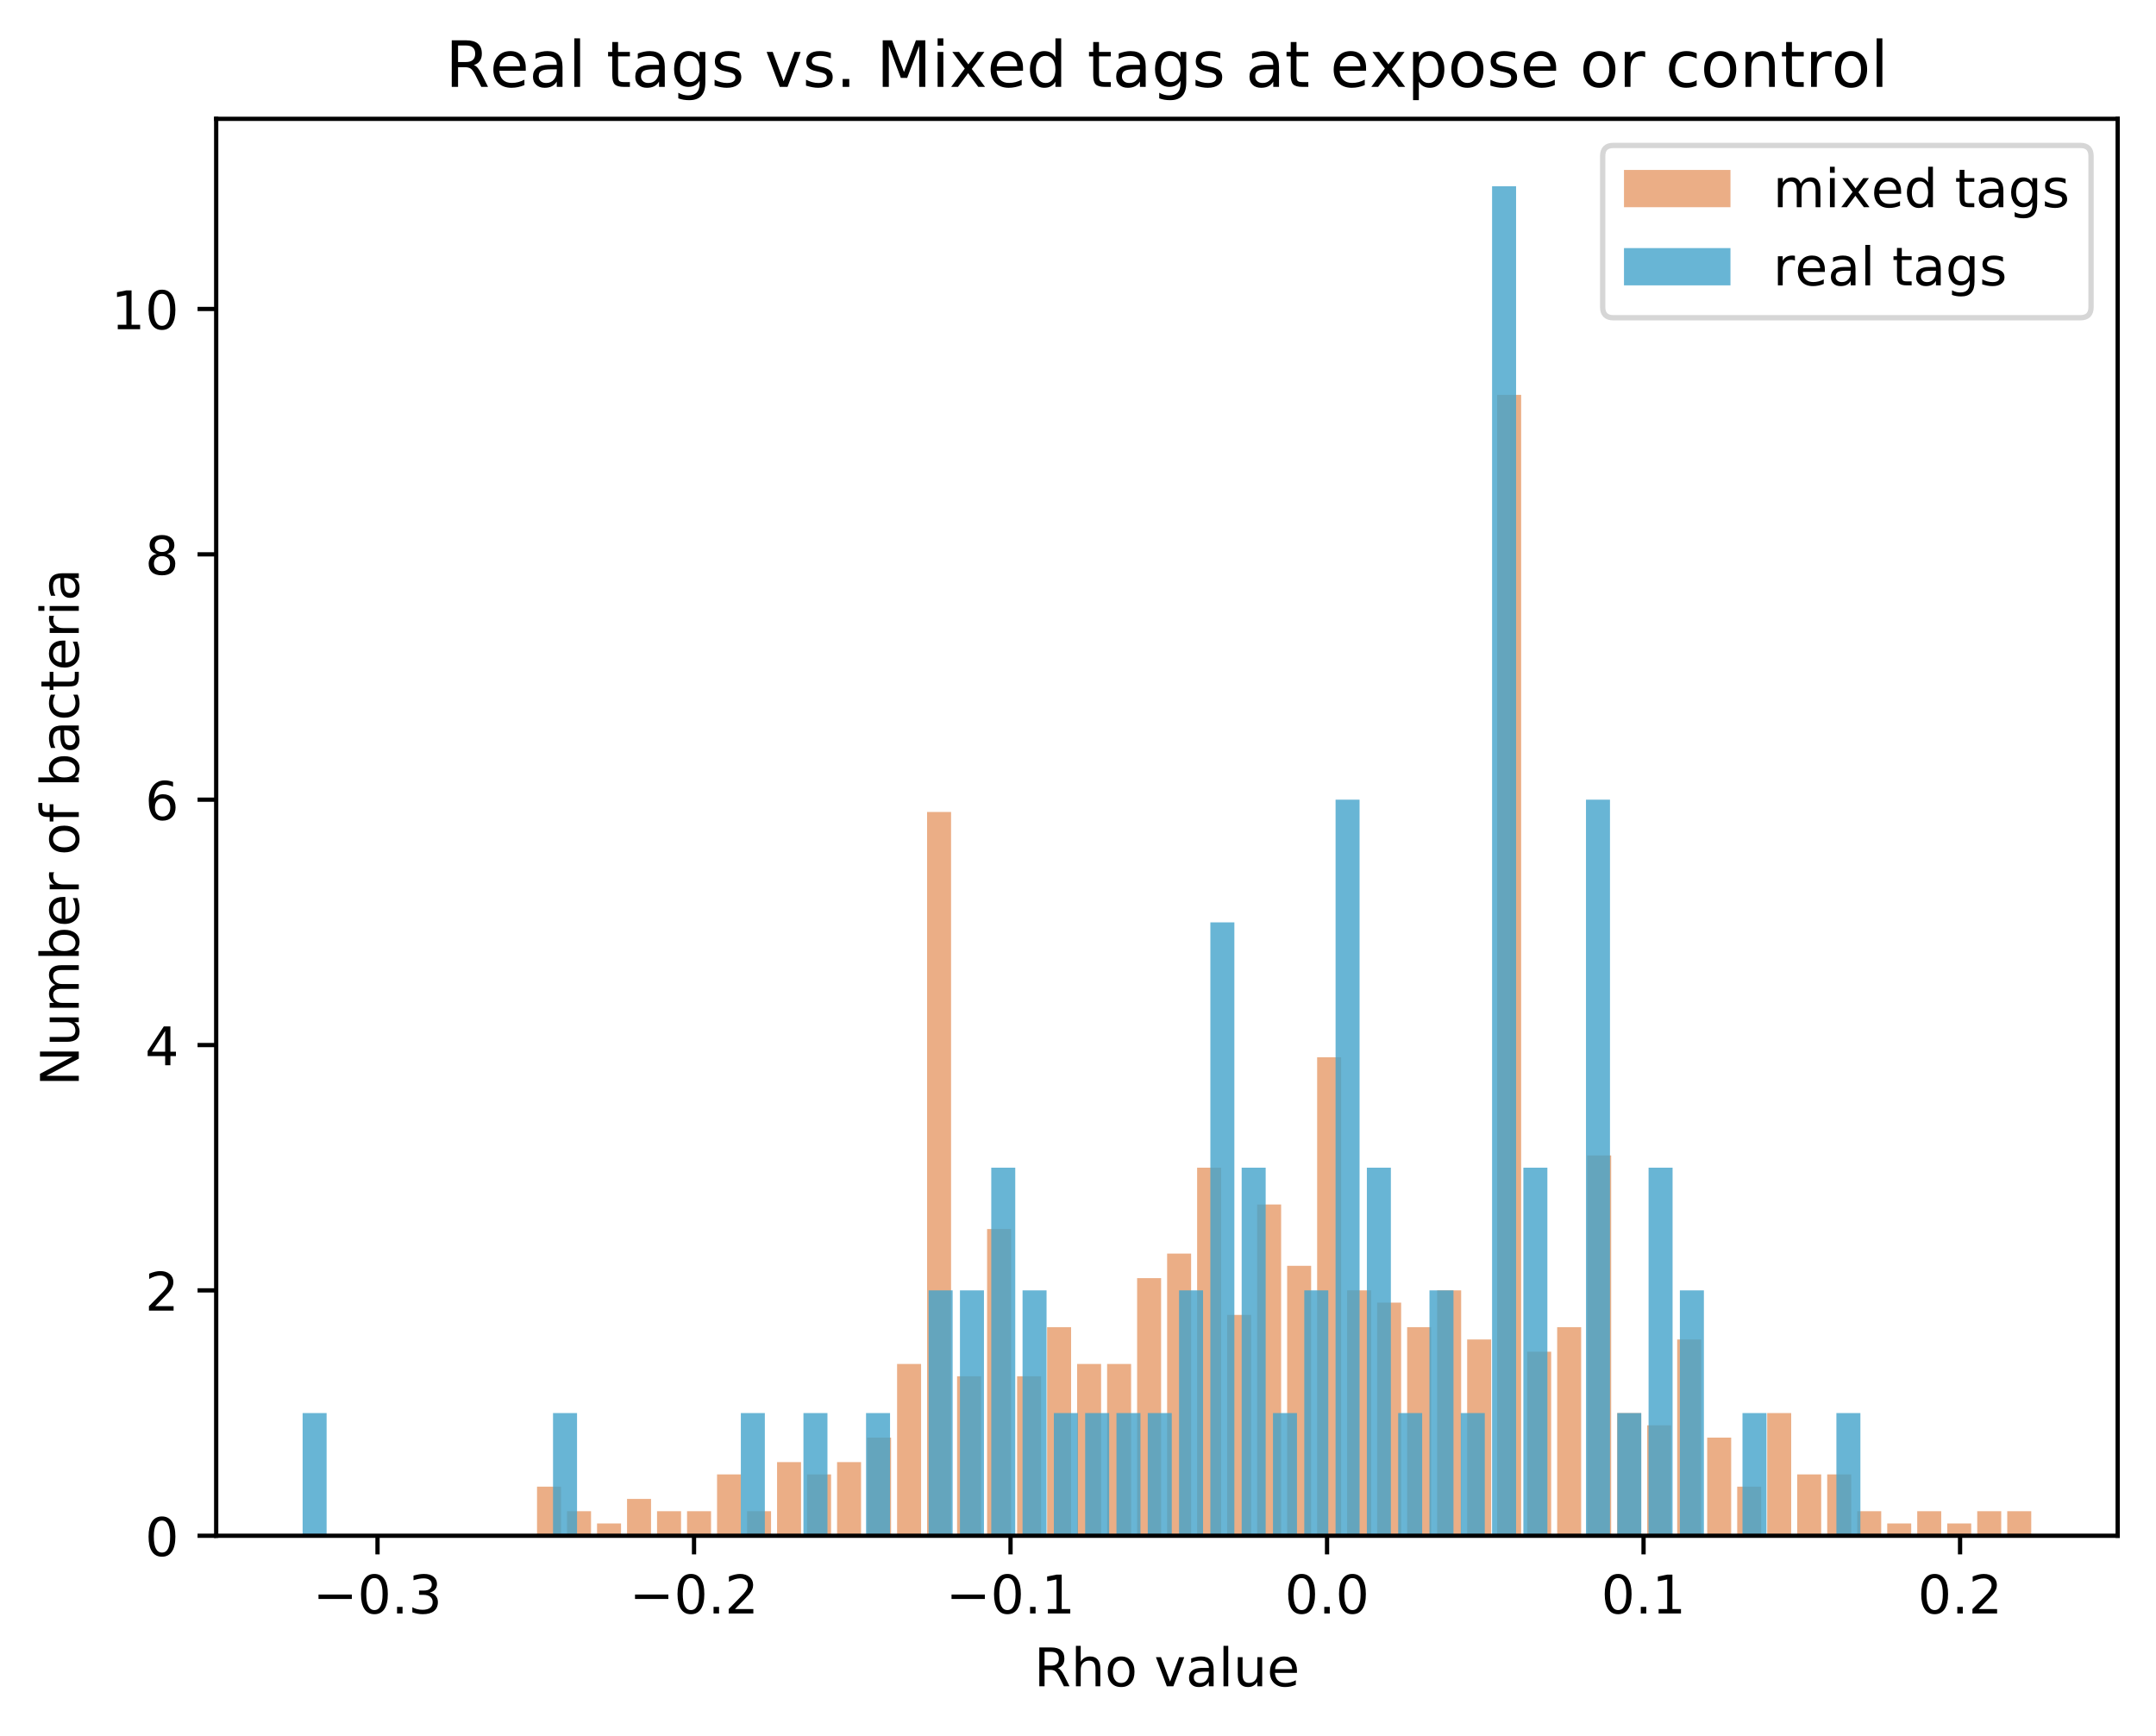 <?xml version="1.0" encoding="utf-8" standalone="no"?>
<!DOCTYPE svg PUBLIC "-//W3C//DTD SVG 1.1//EN"
  "http://www.w3.org/Graphics/SVG/1.1/DTD/svg11.dtd">
<!-- Created with matplotlib (https://matplotlib.org/) -->
<svg height="325.986pt" version="1.1" viewBox="0 0 404.923 325.986" width="404.923pt" xmlns="http://www.w3.org/2000/svg" xmlns:xlink="http://www.w3.org/1999/xlink">
 <defs>
  <style type="text/css">
*{stroke-linecap:butt;stroke-linejoin:round;}
  </style>
 </defs>
 <g id="figure_1">
  <g id="patch_1">
   <path d="M 0 325.986 
L 404.923 325.986 
L 404.923 0 
L 0 0 
z
" style="fill:#ffffff;"/>
  </g>
  <g id="axes_1">
   <g id="patch_2">
    <path d="M 40.603 288.43 
L 397.723 288.43 
L 397.723 22.318 
L 40.603 22.318 
z
" style="fill:#ffffff;"/>
   </g>
   <g id="patch_3">
    <path clip-path="url(#p495bb4331a)" d="M 100.86 288.43 
L 105.368 288.43 
L 105.368 279.214 
L 100.86 279.214 
z
" style="fill:#d95f0e;opacity:0.5;"/>
   </g>
   <g id="patch_4">
    <path clip-path="url(#p495bb4331a)" d="M 106.495 288.43 
L 111.003 288.43 
L 111.003 283.822 
L 106.495 283.822 
z
" style="fill:#d95f0e;opacity:0.5;"/>
   </g>
   <g id="patch_5">
    <path clip-path="url(#p495bb4331a)" d="M 112.13 288.43 
L 116.639 288.43 
L 116.639 286.126 
L 112.13 286.126 
z
" style="fill:#d95f0e;opacity:0.5;"/>
   </g>
   <g id="patch_6">
    <path clip-path="url(#p495bb4331a)" d="M 117.766 288.43 
L 122.274 288.43 
L 122.274 281.518 
L 117.766 281.518 
z
" style="fill:#d95f0e;opacity:0.5;"/>
   </g>
   <g id="patch_7">
    <path clip-path="url(#p495bb4331a)" d="M 123.401 288.43 
L 127.909 288.43 
L 127.909 283.822 
L 123.401 283.822 
z
" style="fill:#d95f0e;opacity:0.5;"/>
   </g>
   <g id="patch_8">
    <path clip-path="url(#p495bb4331a)" d="M 129.036 288.43 
L 133.544 288.43 
L 133.544 283.822 
L 129.036 283.822 
z
" style="fill:#d95f0e;opacity:0.5;"/>
   </g>
   <g id="patch_9">
    <path clip-path="url(#p495bb4331a)" d="M 134.671 288.43 
L 139.179 288.43 
L 139.179 276.91 
L 134.671 276.91 
z
" style="fill:#d95f0e;opacity:0.5;"/>
   </g>
   <g id="patch_10">
    <path clip-path="url(#p495bb4331a)" d="M 140.306 288.43 
L 144.814 288.43 
L 144.814 283.822 
L 140.306 283.822 
z
" style="fill:#d95f0e;opacity:0.5;"/>
   </g>
   <g id="patch_11">
    <path clip-path="url(#p495bb4331a)" d="M 145.941 288.43 
L 150.449 288.43 
L 150.449 274.606 
L 145.941 274.606 
z
" style="fill:#d95f0e;opacity:0.5;"/>
   </g>
   <g id="patch_12">
    <path clip-path="url(#p495bb4331a)" d="M 151.576 288.43 
L 156.085 288.43 
L 156.085 276.91 
L 151.576 276.91 
z
" style="fill:#d95f0e;opacity:0.5;"/>
   </g>
   <g id="patch_13">
    <path clip-path="url(#p495bb4331a)" d="M 157.212 288.43 
L 161.72 288.43 
L 161.72 274.606 
L 157.212 274.606 
z
" style="fill:#d95f0e;opacity:0.5;"/>
   </g>
   <g id="patch_14">
    <path clip-path="url(#p495bb4331a)" d="M 162.847 288.43 
L 167.355 288.43 
L 167.355 269.998 
L 162.847 269.998 
z
" style="fill:#d95f0e;opacity:0.5;"/>
   </g>
   <g id="patch_15">
    <path clip-path="url(#p495bb4331a)" d="M 168.482 288.43 
L 172.99 288.43 
L 172.99 256.174 
L 168.482 256.174 
z
" style="fill:#d95f0e;opacity:0.5;"/>
   </g>
   <g id="patch_16">
    <path clip-path="url(#p495bb4331a)" d="M 174.117 288.43 
L 178.625 288.43 
L 178.625 152.494 
L 174.117 152.494 
z
" style="fill:#d95f0e;opacity:0.5;"/>
   </g>
   <g id="patch_17">
    <path clip-path="url(#p495bb4331a)" d="M 179.752 288.43 
L 184.26 288.43 
L 184.26 258.478 
L 179.752 258.478 
z
" style="fill:#d95f0e;opacity:0.5;"/>
   </g>
   <g id="patch_18">
    <path clip-path="url(#p495bb4331a)" d="M 185.387 288.43 
L 189.895 288.43 
L 189.895 230.83 
L 185.387 230.83 
z
" style="fill:#d95f0e;opacity:0.5;"/>
   </g>
   <g id="patch_19">
    <path clip-path="url(#p495bb4331a)" d="M 191.022 288.43 
L 195.531 288.43 
L 195.531 258.478 
L 191.022 258.478 
z
" style="fill:#d95f0e;opacity:0.5;"/>
   </g>
   <g id="patch_20">
    <path clip-path="url(#p495bb4331a)" d="M 196.658 288.43 
L 201.166 288.43 
L 201.166 249.262 
L 196.658 249.262 
z
" style="fill:#d95f0e;opacity:0.5;"/>
   </g>
   <g id="patch_21">
    <path clip-path="url(#p495bb4331a)" d="M 202.293 288.43 
L 206.801 288.43 
L 206.801 256.174 
L 202.293 256.174 
z
" style="fill:#d95f0e;opacity:0.5;"/>
   </g>
   <g id="patch_22">
    <path clip-path="url(#p495bb4331a)" d="M 207.928 288.43 
L 212.436 288.43 
L 212.436 256.174 
L 207.928 256.174 
z
" style="fill:#d95f0e;opacity:0.5;"/>
   </g>
   <g id="patch_23">
    <path clip-path="url(#p495bb4331a)" d="M 213.563 288.43 
L 218.071 288.43 
L 218.071 240.046 
L 213.563 240.046 
z
" style="fill:#d95f0e;opacity:0.5;"/>
   </g>
   <g id="patch_24">
    <path clip-path="url(#p495bb4331a)" d="M 219.198 288.43 
L 223.706 288.43 
L 223.706 235.438 
L 219.198 235.438 
z
" style="fill:#d95f0e;opacity:0.5;"/>
   </g>
   <g id="patch_25">
    <path clip-path="url(#p495bb4331a)" d="M 224.833 288.43 
L 229.341 288.43 
L 229.341 219.31 
L 224.833 219.31 
z
" style="fill:#d95f0e;opacity:0.5;"/>
   </g>
   <g id="patch_26">
    <path clip-path="url(#p495bb4331a)" d="M 230.469 288.43 
L 234.977 288.43 
L 234.977 246.958 
L 230.469 246.958 
z
" style="fill:#d95f0e;opacity:0.5;"/>
   </g>
   <g id="patch_27">
    <path clip-path="url(#p495bb4331a)" d="M 236.104 288.43 
L 240.612 288.43 
L 240.612 226.222 
L 236.104 226.222 
z
" style="fill:#d95f0e;opacity:0.5;"/>
   </g>
   <g id="patch_28">
    <path clip-path="url(#p495bb4331a)" d="M 241.739 288.43 
L 246.247 288.43 
L 246.247 237.742 
L 241.739 237.742 
z
" style="fill:#d95f0e;opacity:0.5;"/>
   </g>
   <g id="patch_29">
    <path clip-path="url(#p495bb4331a)" d="M 247.374 288.43 
L 251.882 288.43 
L 251.882 198.574 
L 247.374 198.574 
z
" style="fill:#d95f0e;opacity:0.5;"/>
   </g>
   <g id="patch_30">
    <path clip-path="url(#p495bb4331a)" d="M 253.009 288.43 
L 257.517 288.43 
L 257.517 242.35 
L 253.009 242.35 
z
" style="fill:#d95f0e;opacity:0.5;"/>
   </g>
   <g id="patch_31">
    <path clip-path="url(#p495bb4331a)" d="M 258.644 288.43 
L 263.152 288.43 
L 263.152 244.654 
L 258.644 244.654 
z
" style="fill:#d95f0e;opacity:0.5;"/>
   </g>
   <g id="patch_32">
    <path clip-path="url(#p495bb4331a)" d="M 264.279 288.43 
L 268.787 288.43 
L 268.787 249.262 
L 264.279 249.262 
z
" style="fill:#d95f0e;opacity:0.5;"/>
   </g>
   <g id="patch_33">
    <path clip-path="url(#p495bb4331a)" d="M 269.915 288.43 
L 274.423 288.43 
L 274.423 242.35 
L 269.915 242.35 
z
" style="fill:#d95f0e;opacity:0.5;"/>
   </g>
   <g id="patch_34">
    <path clip-path="url(#p495bb4331a)" d="M 275.55 288.43 
L 280.058 288.43 
L 280.058 251.566 
L 275.55 251.566 
z
" style="fill:#d95f0e;opacity:0.5;"/>
   </g>
   <g id="patch_35">
    <path clip-path="url(#p495bb4331a)" d="M 281.185 288.43 
L 285.693 288.43 
L 285.693 74.158 
L 281.185 74.158 
z
" style="fill:#d95f0e;opacity:0.5;"/>
   </g>
   <g id="patch_36">
    <path clip-path="url(#p495bb4331a)" d="M 286.82 288.43 
L 291.328 288.43 
L 291.328 253.87 
L 286.82 253.87 
z
" style="fill:#d95f0e;opacity:0.5;"/>
   </g>
   <g id="patch_37">
    <path clip-path="url(#p495bb4331a)" d="M 292.455 288.43 
L 296.963 288.43 
L 296.963 249.262 
L 292.455 249.262 
z
" style="fill:#d95f0e;opacity:0.5;"/>
   </g>
   <g id="patch_38">
    <path clip-path="url(#p495bb4331a)" d="M 298.09 288.43 
L 302.598 288.43 
L 302.598 217.006 
L 298.09 217.006 
z
" style="fill:#d95f0e;opacity:0.5;"/>
   </g>
   <g id="patch_39">
    <path clip-path="url(#p495bb4331a)" d="M 303.725 288.43 
L 308.234 288.43 
L 308.234 265.39 
L 303.725 265.39 
z
" style="fill:#d95f0e;opacity:0.5;"/>
   </g>
   <g id="patch_40">
    <path clip-path="url(#p495bb4331a)" d="M 309.361 288.43 
L 313.869 288.43 
L 313.869 267.694 
L 309.361 267.694 
z
" style="fill:#d95f0e;opacity:0.5;"/>
   </g>
   <g id="patch_41">
    <path clip-path="url(#p495bb4331a)" d="M 314.996 288.43 
L 319.504 288.43 
L 319.504 251.566 
L 314.996 251.566 
z
" style="fill:#d95f0e;opacity:0.5;"/>
   </g>
   <g id="patch_42">
    <path clip-path="url(#p495bb4331a)" d="M 320.631 288.43 
L 325.139 288.43 
L 325.139 269.998 
L 320.631 269.998 
z
" style="fill:#d95f0e;opacity:0.5;"/>
   </g>
   <g id="patch_43">
    <path clip-path="url(#p495bb4331a)" d="M 326.266 288.43 
L 330.774 288.43 
L 330.774 279.214 
L 326.266 279.214 
z
" style="fill:#d95f0e;opacity:0.5;"/>
   </g>
   <g id="patch_44">
    <path clip-path="url(#p495bb4331a)" d="M 331.901 288.43 
L 336.409 288.43 
L 336.409 265.39 
L 331.901 265.39 
z
" style="fill:#d95f0e;opacity:0.5;"/>
   </g>
   <g id="patch_45">
    <path clip-path="url(#p495bb4331a)" d="M 337.536 288.43 
L 342.044 288.43 
L 342.044 276.91 
L 337.536 276.91 
z
" style="fill:#d95f0e;opacity:0.5;"/>
   </g>
   <g id="patch_46">
    <path clip-path="url(#p495bb4331a)" d="M 343.171 288.43 
L 347.68 288.43 
L 347.68 276.91 
L 343.171 276.91 
z
" style="fill:#d95f0e;opacity:0.5;"/>
   </g>
   <g id="patch_47">
    <path clip-path="url(#p495bb4331a)" d="M 348.807 288.43 
L 353.315 288.43 
L 353.315 283.822 
L 348.807 283.822 
z
" style="fill:#d95f0e;opacity:0.5;"/>
   </g>
   <g id="patch_48">
    <path clip-path="url(#p495bb4331a)" d="M 354.442 288.43 
L 358.95 288.43 
L 358.95 286.126 
L 354.442 286.126 
z
" style="fill:#d95f0e;opacity:0.5;"/>
   </g>
   <g id="patch_49">
    <path clip-path="url(#p495bb4331a)" d="M 360.077 288.43 
L 364.585 288.43 
L 364.585 283.822 
L 360.077 283.822 
z
" style="fill:#d95f0e;opacity:0.5;"/>
   </g>
   <g id="patch_50">
    <path clip-path="url(#p495bb4331a)" d="M 365.712 288.43 
L 370.22 288.43 
L 370.22 286.126 
L 365.712 286.126 
z
" style="fill:#d95f0e;opacity:0.5;"/>
   </g>
   <g id="patch_51">
    <path clip-path="url(#p495bb4331a)" d="M 371.347 288.43 
L 375.855 288.43 
L 375.855 283.822 
L 371.347 283.822 
z
" style="fill:#d95f0e;opacity:0.5;"/>
   </g>
   <g id="patch_52">
    <path clip-path="url(#p495bb4331a)" d="M 376.982 288.43 
L 381.49 288.43 
L 381.49 283.822 
L 376.982 283.822 
z
" style="fill:#d95f0e;opacity:0.5;"/>
   </g>
   <g id="patch_53">
    <path clip-path="url(#p495bb4331a)" d="M 56.836 288.43 
L 61.344 288.43 
L 61.344 265.39 
L 56.836 265.39 
z
" style="fill:#43a2ca;opacity:0.8;"/>
   </g>
   <g id="patch_54">
    <path clip-path="url(#p495bb4331a)" d="M 62.715 288.43 
L 67.223 288.43 
L 67.223 288.43 
L 62.715 288.43 
z
" style="fill:#43a2ca;opacity:0.8;"/>
   </g>
   <g id="patch_55">
    <path clip-path="url(#p495bb4331a)" d="M 68.593 288.43 
L 73.102 288.43 
L 73.102 288.43 
L 68.593 288.43 
z
" style="fill:#43a2ca;opacity:0.8;"/>
   </g>
   <g id="patch_56">
    <path clip-path="url(#p495bb4331a)" d="M 74.472 288.43 
L 78.98 288.43 
L 78.98 288.43 
L 74.472 288.43 
z
" style="fill:#43a2ca;opacity:0.8;"/>
   </g>
   <g id="patch_57">
    <path clip-path="url(#p495bb4331a)" d="M 80.351 288.43 
L 84.859 288.43 
L 84.859 288.43 
L 80.351 288.43 
z
" style="fill:#43a2ca;opacity:0.8;"/>
   </g>
   <g id="patch_58">
    <path clip-path="url(#p495bb4331a)" d="M 86.23 288.43 
L 90.738 288.43 
L 90.738 288.43 
L 86.23 288.43 
z
" style="fill:#43a2ca;opacity:0.8;"/>
   </g>
   <g id="patch_59">
    <path clip-path="url(#p495bb4331a)" d="M 92.109 288.43 
L 96.617 288.43 
L 96.617 288.43 
L 92.109 288.43 
z
" style="fill:#43a2ca;opacity:0.8;"/>
   </g>
   <g id="patch_60">
    <path clip-path="url(#p495bb4331a)" d="M 97.987 288.43 
L 102.496 288.43 
L 102.496 288.43 
L 97.987 288.43 
z
" style="fill:#43a2ca;opacity:0.8;"/>
   </g>
   <g id="patch_61">
    <path clip-path="url(#p495bb4331a)" d="M 103.866 288.43 
L 108.374 288.43 
L 108.374 265.39 
L 103.866 265.39 
z
" style="fill:#43a2ca;opacity:0.8;"/>
   </g>
   <g id="patch_62">
    <path clip-path="url(#p495bb4331a)" d="M 109.745 288.43 
L 114.253 288.43 
L 114.253 288.43 
L 109.745 288.43 
z
" style="fill:#43a2ca;opacity:0.8;"/>
   </g>
   <g id="patch_63">
    <path clip-path="url(#p495bb4331a)" d="M 115.624 288.43 
L 120.132 288.43 
L 120.132 288.43 
L 115.624 288.43 
z
" style="fill:#43a2ca;opacity:0.8;"/>
   </g>
   <g id="patch_64">
    <path clip-path="url(#p495bb4331a)" d="M 121.503 288.43 
L 126.011 288.43 
L 126.011 288.43 
L 121.503 288.43 
z
" style="fill:#43a2ca;opacity:0.8;"/>
   </g>
   <g id="patch_65">
    <path clip-path="url(#p495bb4331a)" d="M 127.382 288.43 
L 131.89 288.43 
L 131.89 288.43 
L 127.382 288.43 
z
" style="fill:#43a2ca;opacity:0.8;"/>
   </g>
   <g id="patch_66">
    <path clip-path="url(#p495bb4331a)" d="M 133.26 288.43 
L 137.768 288.43 
L 137.768 288.43 
L 133.26 288.43 
z
" style="fill:#43a2ca;opacity:0.8;"/>
   </g>
   <g id="patch_67">
    <path clip-path="url(#p495bb4331a)" d="M 139.139 288.43 
L 143.647 288.43 
L 143.647 265.39 
L 139.139 265.39 
z
" style="fill:#43a2ca;opacity:0.8;"/>
   </g>
   <g id="patch_68">
    <path clip-path="url(#p495bb4331a)" d="M 145.018 288.43 
L 149.526 288.43 
L 149.526 288.43 
L 145.018 288.43 
z
" style="fill:#43a2ca;opacity:0.8;"/>
   </g>
   <g id="patch_69">
    <path clip-path="url(#p495bb4331a)" d="M 150.897 288.43 
L 155.405 288.43 
L 155.405 265.39 
L 150.897 265.39 
z
" style="fill:#43a2ca;opacity:0.8;"/>
   </g>
   <g id="patch_70">
    <path clip-path="url(#p495bb4331a)" d="M 156.776 288.43 
L 161.284 288.43 
L 161.284 288.43 
L 156.776 288.43 
z
" style="fill:#43a2ca;opacity:0.8;"/>
   </g>
   <g id="patch_71">
    <path clip-path="url(#p495bb4331a)" d="M 162.654 288.43 
L 167.162 288.43 
L 167.162 265.39 
L 162.654 265.39 
z
" style="fill:#43a2ca;opacity:0.8;"/>
   </g>
   <g id="patch_72">
    <path clip-path="url(#p495bb4331a)" d="M 168.533 288.43 
L 173.041 288.43 
L 173.041 288.43 
L 168.533 288.43 
z
" style="fill:#43a2ca;opacity:0.8;"/>
   </g>
   <g id="patch_73">
    <path clip-path="url(#p495bb4331a)" d="M 174.412 288.43 
L 178.92 288.43 
L 178.92 242.35 
L 174.412 242.35 
z
" style="fill:#43a2ca;opacity:0.8;"/>
   </g>
   <g id="patch_74">
    <path clip-path="url(#p495bb4331a)" d="M 180.291 288.43 
L 184.799 288.43 
L 184.799 242.35 
L 180.291 242.35 
z
" style="fill:#43a2ca;opacity:0.8;"/>
   </g>
   <g id="patch_75">
    <path clip-path="url(#p495bb4331a)" d="M 186.17 288.43 
L 190.678 288.43 
L 190.678 219.31 
L 186.17 219.31 
z
" style="fill:#43a2ca;opacity:0.8;"/>
   </g>
   <g id="patch_76">
    <path clip-path="url(#p495bb4331a)" d="M 192.048 288.43 
L 196.556 288.43 
L 196.556 242.35 
L 192.048 242.35 
z
" style="fill:#43a2ca;opacity:0.8;"/>
   </g>
   <g id="patch_77">
    <path clip-path="url(#p495bb4331a)" d="M 197.927 288.43 
L 202.435 288.43 
L 202.435 265.39 
L 197.927 265.39 
z
" style="fill:#43a2ca;opacity:0.8;"/>
   </g>
   <g id="patch_78">
    <path clip-path="url(#p495bb4331a)" d="M 203.806 288.43 
L 208.314 288.43 
L 208.314 265.39 
L 203.806 265.39 
z
" style="fill:#43a2ca;opacity:0.8;"/>
   </g>
   <g id="patch_79">
    <path clip-path="url(#p495bb4331a)" d="M 209.685 288.43 
L 214.193 288.43 
L 214.193 265.39 
L 209.685 265.39 
z
" style="fill:#43a2ca;opacity:0.8;"/>
   </g>
   <g id="patch_80">
    <path clip-path="url(#p495bb4331a)" d="M 215.564 288.43 
L 220.072 288.43 
L 220.072 265.39 
L 215.564 265.39 
z
" style="fill:#43a2ca;opacity:0.8;"/>
   </g>
   <g id="patch_81">
    <path clip-path="url(#p495bb4331a)" d="M 221.442 288.43 
L 225.95 288.43 
L 225.95 242.35 
L 221.442 242.35 
z
" style="fill:#43a2ca;opacity:0.8;"/>
   </g>
   <g id="patch_82">
    <path clip-path="url(#p495bb4331a)" d="M 227.321 288.43 
L 231.829 288.43 
L 231.829 173.23 
L 227.321 173.23 
z
" style="fill:#43a2ca;opacity:0.8;"/>
   </g>
   <g id="patch_83">
    <path clip-path="url(#p495bb4331a)" d="M 233.2 288.43 
L 237.708 288.43 
L 237.708 219.31 
L 233.2 219.31 
z
" style="fill:#43a2ca;opacity:0.8;"/>
   </g>
   <g id="patch_84">
    <path clip-path="url(#p495bb4331a)" d="M 239.079 288.43 
L 243.587 288.43 
L 243.587 265.39 
L 239.079 265.39 
z
" style="fill:#43a2ca;opacity:0.8;"/>
   </g>
   <g id="patch_85">
    <path clip-path="url(#p495bb4331a)" d="M 244.958 288.43 
L 249.466 288.43 
L 249.466 242.35 
L 244.958 242.35 
z
" style="fill:#43a2ca;opacity:0.8;"/>
   </g>
   <g id="patch_86">
    <path clip-path="url(#p495bb4331a)" d="M 250.836 288.43 
L 255.345 288.43 
L 255.345 150.19 
L 250.836 150.19 
z
" style="fill:#43a2ca;opacity:0.8;"/>
   </g>
   <g id="patch_87">
    <path clip-path="url(#p495bb4331a)" d="M 256.715 288.43 
L 261.223 288.43 
L 261.223 219.31 
L 256.715 219.31 
z
" style="fill:#43a2ca;opacity:0.8;"/>
   </g>
   <g id="patch_88">
    <path clip-path="url(#p495bb4331a)" d="M 262.594 288.43 
L 267.102 288.43 
L 267.102 265.39 
L 262.594 265.39 
z
" style="fill:#43a2ca;opacity:0.8;"/>
   </g>
   <g id="patch_89">
    <path clip-path="url(#p495bb4331a)" d="M 268.473 288.43 
L 272.981 288.43 
L 272.981 242.35 
L 268.473 242.35 
z
" style="fill:#43a2ca;opacity:0.8;"/>
   </g>
   <g id="patch_90">
    <path clip-path="url(#p495bb4331a)" d="M 274.352 288.43 
L 278.86 288.43 
L 278.86 265.39 
L 274.352 265.39 
z
" style="fill:#43a2ca;opacity:0.8;"/>
   </g>
   <g id="patch_91">
    <path clip-path="url(#p495bb4331a)" d="M 280.23 288.43 
L 284.739 288.43 
L 284.739 34.99 
L 280.23 34.99 
z
" style="fill:#43a2ca;opacity:0.8;"/>
   </g>
   <g id="patch_92">
    <path clip-path="url(#p495bb4331a)" d="M 286.109 288.43 
L 290.617 288.43 
L 290.617 219.31 
L 286.109 219.31 
z
" style="fill:#43a2ca;opacity:0.8;"/>
   </g>
   <g id="patch_93">
    <path clip-path="url(#p495bb4331a)" d="M 291.988 288.43 
L 296.496 288.43 
L 296.496 288.43 
L 291.988 288.43 
z
" style="fill:#43a2ca;opacity:0.8;"/>
   </g>
   <g id="patch_94">
    <path clip-path="url(#p495bb4331a)" d="M 297.867 288.43 
L 302.375 288.43 
L 302.375 150.19 
L 297.867 150.19 
z
" style="fill:#43a2ca;opacity:0.8;"/>
   </g>
   <g id="patch_95">
    <path clip-path="url(#p495bb4331a)" d="M 303.746 288.43 
L 308.254 288.43 
L 308.254 265.39 
L 303.746 265.39 
z
" style="fill:#43a2ca;opacity:0.8;"/>
   </g>
   <g id="patch_96">
    <path clip-path="url(#p495bb4331a)" d="M 309.624 288.43 
L 314.133 288.43 
L 314.133 219.31 
L 309.624 219.31 
z
" style="fill:#43a2ca;opacity:0.8;"/>
   </g>
   <g id="patch_97">
    <path clip-path="url(#p495bb4331a)" d="M 315.503 288.43 
L 320.011 288.43 
L 320.011 242.35 
L 315.503 242.35 
z
" style="fill:#43a2ca;opacity:0.8;"/>
   </g>
   <g id="patch_98">
    <path clip-path="url(#p495bb4331a)" d="M 321.382 288.43 
L 325.89 288.43 
L 325.89 288.43 
L 321.382 288.43 
z
" style="fill:#43a2ca;opacity:0.8;"/>
   </g>
   <g id="patch_99">
    <path clip-path="url(#p495bb4331a)" d="M 327.261 288.43 
L 331.769 288.43 
L 331.769 265.39 
L 327.261 265.39 
z
" style="fill:#43a2ca;opacity:0.8;"/>
   </g>
   <g id="patch_100">
    <path clip-path="url(#p495bb4331a)" d="M 333.14 288.43 
L 337.648 288.43 
L 337.648 288.43 
L 333.14 288.43 
z
" style="fill:#43a2ca;opacity:0.8;"/>
   </g>
   <g id="patch_101">
    <path clip-path="url(#p495bb4331a)" d="M 339.018 288.43 
L 343.527 288.43 
L 343.527 288.43 
L 339.018 288.43 
z
" style="fill:#43a2ca;opacity:0.8;"/>
   </g>
   <g id="patch_102">
    <path clip-path="url(#p495bb4331a)" d="M 344.897 288.43 
L 349.405 288.43 
L 349.405 265.39 
L 344.897 265.39 
z
" style="fill:#43a2ca;opacity:0.8;"/>
   </g>
   <g id="matplotlib.axis_1">
    <g id="xtick_1">
     <g id="line2d_1">
      <defs>
       <path d="M 0 0 
L 0 3.5 
" id="m222c931132" style="stroke:#000000;stroke-width:0.8;"/>
      </defs>
      <g>
       <use style="stroke:#000000;stroke-width:0.8;" x="70.902" xlink:href="#m222c931132" y="288.43"/>
      </g>
     </g>
     <g id="text_1">
      <!-- −0.3 -->
      <defs>
       <path d="M 10.594 35.5 
L 73.188 35.5 
L 73.188 27.203 
L 10.594 27.203 
z
" id="DejaVuSans-8722"/>
       <path d="M 31.781 66.406 
Q 24.172 66.406 20.328 58.906 
Q 16.5 51.422 16.5 36.375 
Q 16.5 21.391 20.328 13.891 
Q 24.172 6.391 31.781 6.391 
Q 39.453 6.391 43.281 13.891 
Q 47.125 21.391 47.125 36.375 
Q 47.125 51.422 43.281 58.906 
Q 39.453 66.406 31.781 66.406 
z
M 31.781 74.219 
Q 44.047 74.219 50.516 64.516 
Q 56.984 54.828 56.984 36.375 
Q 56.984 17.969 50.516 8.266 
Q 44.047 -1.422 31.781 -1.422 
Q 19.531 -1.422 13.062 8.266 
Q 6.594 17.969 6.594 36.375 
Q 6.594 54.828 13.062 64.516 
Q 19.531 74.219 31.781 74.219 
z
" id="DejaVuSans-48"/>
       <path d="M 10.688 12.406 
L 21 12.406 
L 21 0 
L 10.688 0 
z
" id="DejaVuSans-46"/>
       <path d="M 40.578 39.312 
Q 47.656 37.797 51.625 33 
Q 55.609 28.219 55.609 21.188 
Q 55.609 10.406 48.188 4.484 
Q 40.766 -1.422 27.094 -1.422 
Q 22.516 -1.422 17.656 -0.516 
Q 12.797 0.391 7.625 2.203 
L 7.625 11.719 
Q 11.719 9.328 16.594 8.109 
Q 21.484 6.891 26.812 6.891 
Q 36.078 6.891 40.938 10.547 
Q 45.797 14.203 45.797 21.188 
Q 45.797 27.641 41.281 31.266 
Q 36.766 34.906 28.719 34.906 
L 20.219 34.906 
L 20.219 43.016 
L 29.109 43.016 
Q 36.375 43.016 40.234 45.922 
Q 44.094 48.828 44.094 54.297 
Q 44.094 59.906 40.109 62.906 
Q 36.141 65.922 28.719 65.922 
Q 24.656 65.922 20.016 65.031 
Q 15.375 64.156 9.812 62.312 
L 9.812 71.094 
Q 15.438 72.656 20.344 73.438 
Q 25.25 74.219 29.594 74.219 
Q 40.828 74.219 47.359 69.109 
Q 53.906 64.016 53.906 55.328 
Q 53.906 49.266 50.438 45.094 
Q 46.969 40.922 40.578 39.312 
z
" id="DejaVuSans-51"/>
      </defs>
      <g transform="translate(58.761 303.029)scale(0.1 -0.1)">
       <use xlink:href="#DejaVuSans-8722"/>
       <use x="83.789" xlink:href="#DejaVuSans-48"/>
       <use x="147.412" xlink:href="#DejaVuSans-46"/>
       <use x="179.199" xlink:href="#DejaVuSans-51"/>
      </g>
     </g>
    </g>
    <g id="xtick_2">
     <g id="line2d_2">
      <g>
       <use style="stroke:#000000;stroke-width:0.8;" x="130.347" xlink:href="#m222c931132" y="288.43"/>
      </g>
     </g>
     <g id="text_2">
      <!-- −0.2 -->
      <defs>
       <path d="M 19.188 8.297 
L 53.609 8.297 
L 53.609 0 
L 7.328 0 
L 7.328 8.297 
Q 12.938 14.109 22.625 23.891 
Q 32.328 33.688 34.812 36.531 
Q 39.547 41.844 41.422 45.531 
Q 43.312 49.219 43.312 52.781 
Q 43.312 58.594 39.234 62.25 
Q 35.156 65.922 28.609 65.922 
Q 23.969 65.922 18.812 64.312 
Q 13.672 62.703 7.812 59.422 
L 7.812 69.391 
Q 13.766 71.781 18.938 73 
Q 24.125 74.219 28.422 74.219 
Q 39.75 74.219 46.484 68.547 
Q 53.219 62.891 53.219 53.422 
Q 53.219 48.922 51.531 44.891 
Q 49.859 40.875 45.406 35.406 
Q 44.188 33.984 37.641 27.219 
Q 31.109 20.453 19.188 8.297 
z
" id="DejaVuSans-50"/>
      </defs>
      <g transform="translate(118.205 303.029)scale(0.1 -0.1)">
       <use xlink:href="#DejaVuSans-8722"/>
       <use x="83.789" xlink:href="#DejaVuSans-48"/>
       <use x="147.412" xlink:href="#DejaVuSans-46"/>
       <use x="179.199" xlink:href="#DejaVuSans-50"/>
      </g>
     </g>
    </g>
    <g id="xtick_3">
     <g id="line2d_3">
      <g>
       <use style="stroke:#000000;stroke-width:0.8;" x="189.791" xlink:href="#m222c931132" y="288.43"/>
      </g>
     </g>
     <g id="text_3">
      <!-- −0.1 -->
      <defs>
       <path d="M 12.406 8.297 
L 28.516 8.297 
L 28.516 63.922 
L 10.984 60.406 
L 10.984 69.391 
L 28.422 72.906 
L 38.281 72.906 
L 38.281 8.297 
L 54.391 8.297 
L 54.391 0 
L 12.406 0 
z
" id="DejaVuSans-49"/>
      </defs>
      <g transform="translate(177.65 303.029)scale(0.1 -0.1)">
       <use xlink:href="#DejaVuSans-8722"/>
       <use x="83.789" xlink:href="#DejaVuSans-48"/>
       <use x="147.412" xlink:href="#DejaVuSans-46"/>
       <use x="179.199" xlink:href="#DejaVuSans-49"/>
      </g>
     </g>
    </g>
    <g id="xtick_4">
     <g id="line2d_4">
      <g>
       <use style="stroke:#000000;stroke-width:0.8;" x="249.236" xlink:href="#m222c931132" y="288.43"/>
      </g>
     </g>
     <g id="text_4">
      <!-- 0.0 -->
      <g transform="translate(241.284 303.029)scale(0.1 -0.1)">
       <use xlink:href="#DejaVuSans-48"/>
       <use x="63.623" xlink:href="#DejaVuSans-46"/>
       <use x="95.41" xlink:href="#DejaVuSans-48"/>
      </g>
     </g>
    </g>
    <g id="xtick_5">
     <g id="line2d_5">
      <g>
       <use style="stroke:#000000;stroke-width:0.8;" x="308.68" xlink:href="#m222c931132" y="288.43"/>
      </g>
     </g>
     <g id="text_5">
      <!-- 0.1 -->
      <g transform="translate(300.729 303.029)scale(0.1 -0.1)">
       <use xlink:href="#DejaVuSans-48"/>
       <use x="63.623" xlink:href="#DejaVuSans-46"/>
       <use x="95.41" xlink:href="#DejaVuSans-49"/>
      </g>
     </g>
    </g>
    <g id="xtick_6">
     <g id="line2d_6">
      <g>
       <use style="stroke:#000000;stroke-width:0.8;" x="368.125" xlink:href="#m222c931132" y="288.43"/>
      </g>
     </g>
     <g id="text_6">
      <!-- 0.2 -->
      <g transform="translate(360.174 303.029)scale(0.1 -0.1)">
       <use xlink:href="#DejaVuSans-48"/>
       <use x="63.623" xlink:href="#DejaVuSans-46"/>
       <use x="95.41" xlink:href="#DejaVuSans-50"/>
      </g>
     </g>
    </g>
    <g id="text_7">
     <!-- Rho value -->
     <defs>
      <path d="M 44.391 34.188 
Q 47.562 33.109 50.562 29.594 
Q 53.562 26.078 56.594 19.922 
L 66.609 0 
L 56 0 
L 46.688 18.703 
Q 43.062 26.031 39.672 28.422 
Q 36.281 30.812 30.422 30.812 
L 19.672 30.812 
L 19.672 0 
L 9.812 0 
L 9.812 72.906 
L 32.078 72.906 
Q 44.578 72.906 50.734 67.672 
Q 56.891 62.453 56.891 51.906 
Q 56.891 45.016 53.688 40.469 
Q 50.484 35.938 44.391 34.188 
z
M 19.672 64.797 
L 19.672 38.922 
L 32.078 38.922 
Q 39.203 38.922 42.844 42.219 
Q 46.484 45.516 46.484 51.906 
Q 46.484 58.297 42.844 61.547 
Q 39.203 64.797 32.078 64.797 
z
" id="DejaVuSans-82"/>
      <path d="M 54.891 33.016 
L 54.891 0 
L 45.906 0 
L 45.906 32.719 
Q 45.906 40.484 42.875 44.328 
Q 39.844 48.188 33.797 48.188 
Q 26.516 48.188 22.312 43.547 
Q 18.109 38.922 18.109 30.906 
L 18.109 0 
L 9.078 0 
L 9.078 75.984 
L 18.109 75.984 
L 18.109 46.188 
Q 21.344 51.125 25.703 53.562 
Q 30.078 56 35.797 56 
Q 45.219 56 50.047 50.172 
Q 54.891 44.344 54.891 33.016 
z
" id="DejaVuSans-104"/>
      <path d="M 30.609 48.391 
Q 23.391 48.391 19.188 42.75 
Q 14.984 37.109 14.984 27.297 
Q 14.984 17.484 19.156 11.844 
Q 23.344 6.203 30.609 6.203 
Q 37.797 6.203 41.984 11.859 
Q 46.188 17.531 46.188 27.297 
Q 46.188 37.016 41.984 42.703 
Q 37.797 48.391 30.609 48.391 
z
M 30.609 56 
Q 42.328 56 49.016 48.375 
Q 55.719 40.766 55.719 27.297 
Q 55.719 13.875 49.016 6.219 
Q 42.328 -1.422 30.609 -1.422 
Q 18.844 -1.422 12.172 6.219 
Q 5.516 13.875 5.516 27.297 
Q 5.516 40.766 12.172 48.375 
Q 18.844 56 30.609 56 
z
" id="DejaVuSans-111"/>
      <path id="DejaVuSans-32"/>
      <path d="M 2.984 54.688 
L 12.5 54.688 
L 29.594 8.797 
L 46.688 54.688 
L 56.203 54.688 
L 35.688 0 
L 23.484 0 
z
" id="DejaVuSans-118"/>
      <path d="M 34.281 27.484 
Q 23.391 27.484 19.188 25 
Q 14.984 22.516 14.984 16.5 
Q 14.984 11.719 18.141 8.906 
Q 21.297 6.109 26.703 6.109 
Q 34.188 6.109 38.703 11.406 
Q 43.219 16.703 43.219 25.484 
L 43.219 27.484 
z
M 52.203 31.203 
L 52.203 0 
L 43.219 0 
L 43.219 8.297 
Q 40.141 3.328 35.547 0.953 
Q 30.953 -1.422 24.312 -1.422 
Q 15.922 -1.422 10.953 3.297 
Q 6 8.016 6 15.922 
Q 6 25.141 12.172 29.828 
Q 18.359 34.516 30.609 34.516 
L 43.219 34.516 
L 43.219 35.406 
Q 43.219 41.609 39.141 45 
Q 35.062 48.391 27.688 48.391 
Q 23 48.391 18.547 47.266 
Q 14.109 46.141 10.016 43.891 
L 10.016 52.203 
Q 14.938 54.109 19.578 55.047 
Q 24.219 56 28.609 56 
Q 40.484 56 46.344 49.844 
Q 52.203 43.703 52.203 31.203 
z
" id="DejaVuSans-97"/>
      <path d="M 9.422 75.984 
L 18.406 75.984 
L 18.406 0 
L 9.422 0 
z
" id="DejaVuSans-108"/>
      <path d="M 8.5 21.578 
L 8.5 54.688 
L 17.484 54.688 
L 17.484 21.922 
Q 17.484 14.156 20.5 10.266 
Q 23.531 6.391 29.594 6.391 
Q 36.859 6.391 41.078 11.031 
Q 45.312 15.672 45.312 23.688 
L 45.312 54.688 
L 54.297 54.688 
L 54.297 0 
L 45.312 0 
L 45.312 8.406 
Q 42.047 3.422 37.719 1 
Q 33.406 -1.422 27.688 -1.422 
Q 18.266 -1.422 13.375 4.438 
Q 8.5 10.297 8.5 21.578 
z
M 31.109 56 
z
" id="DejaVuSans-117"/>
      <path d="M 56.203 29.594 
L 56.203 25.203 
L 14.891 25.203 
Q 15.484 15.922 20.484 11.062 
Q 25.484 6.203 34.422 6.203 
Q 39.594 6.203 44.453 7.469 
Q 49.312 8.734 54.109 11.281 
L 54.109 2.781 
Q 49.266 0.734 44.188 -0.344 
Q 39.109 -1.422 33.891 -1.422 
Q 20.797 -1.422 13.156 6.188 
Q 5.516 13.812 5.516 26.812 
Q 5.516 40.234 12.766 48.109 
Q 20.016 56 32.328 56 
Q 43.359 56 49.781 48.891 
Q 56.203 41.797 56.203 29.594 
z
M 47.219 32.234 
Q 47.125 39.594 43.094 43.984 
Q 39.062 48.391 32.422 48.391 
Q 24.906 48.391 20.391 44.141 
Q 15.875 39.891 15.188 32.172 
z
" id="DejaVuSans-101"/>
     </defs>
     <g transform="translate(194.214 316.707)scale(0.1 -0.1)">
      <use xlink:href="#DejaVuSans-82"/>
      <use x="69.482" xlink:href="#DejaVuSans-104"/>
      <use x="132.861" xlink:href="#DejaVuSans-111"/>
      <use x="194.043" xlink:href="#DejaVuSans-32"/>
      <use x="225.83" xlink:href="#DejaVuSans-118"/>
      <use x="285.01" xlink:href="#DejaVuSans-97"/>
      <use x="346.289" xlink:href="#DejaVuSans-108"/>
      <use x="374.072" xlink:href="#DejaVuSans-117"/>
      <use x="437.451" xlink:href="#DejaVuSans-101"/>
     </g>
    </g>
   </g>
   <g id="matplotlib.axis_2">
    <g id="ytick_1">
     <g id="line2d_7">
      <defs>
       <path d="M 0 0 
L -3.5 0 
" id="maf268a7c2c" style="stroke:#000000;stroke-width:0.8;"/>
      </defs>
      <g>
       <use style="stroke:#000000;stroke-width:0.8;" x="40.603" xlink:href="#maf268a7c2c" y="288.43"/>
      </g>
     </g>
     <g id="text_8">
      <!-- 0 -->
      <g transform="translate(27.241 292.229)scale(0.1 -0.1)">
       <use xlink:href="#DejaVuSans-48"/>
      </g>
     </g>
    </g>
    <g id="ytick_2">
     <g id="line2d_8">
      <g>
       <use style="stroke:#000000;stroke-width:0.8;" x="40.603" xlink:href="#maf268a7c2c" y="242.35"/>
      </g>
     </g>
     <g id="text_9">
      <!-- 2 -->
      <g transform="translate(27.241 246.149)scale(0.1 -0.1)">
       <use xlink:href="#DejaVuSans-50"/>
      </g>
     </g>
    </g>
    <g id="ytick_3">
     <g id="line2d_9">
      <g>
       <use style="stroke:#000000;stroke-width:0.8;" x="40.603" xlink:href="#maf268a7c2c" y="196.27"/>
      </g>
     </g>
     <g id="text_10">
      <!-- 4 -->
      <defs>
       <path d="M 37.797 64.312 
L 12.891 25.391 
L 37.797 25.391 
z
M 35.203 72.906 
L 47.609 72.906 
L 47.609 25.391 
L 58.016 25.391 
L 58.016 17.188 
L 47.609 17.188 
L 47.609 0 
L 37.797 0 
L 37.797 17.188 
L 4.891 17.188 
L 4.891 26.703 
z
" id="DejaVuSans-52"/>
      </defs>
      <g transform="translate(27.241 200.069)scale(0.1 -0.1)">
       <use xlink:href="#DejaVuSans-52"/>
      </g>
     </g>
    </g>
    <g id="ytick_4">
     <g id="line2d_10">
      <g>
       <use style="stroke:#000000;stroke-width:0.8;" x="40.603" xlink:href="#maf268a7c2c" y="150.19"/>
      </g>
     </g>
     <g id="text_11">
      <!-- 6 -->
      <defs>
       <path d="M 33.016 40.375 
Q 26.375 40.375 22.484 35.828 
Q 18.609 31.297 18.609 23.391 
Q 18.609 15.531 22.484 10.953 
Q 26.375 6.391 33.016 6.391 
Q 39.656 6.391 43.531 10.953 
Q 47.406 15.531 47.406 23.391 
Q 47.406 31.297 43.531 35.828 
Q 39.656 40.375 33.016 40.375 
z
M 52.594 71.297 
L 52.594 62.312 
Q 48.875 64.062 45.094 64.984 
Q 41.312 65.922 37.594 65.922 
Q 27.828 65.922 22.672 59.328 
Q 17.531 52.734 16.797 39.406 
Q 19.672 43.656 24.016 45.922 
Q 28.375 48.188 33.594 48.188 
Q 44.578 48.188 50.953 41.516 
Q 57.328 34.859 57.328 23.391 
Q 57.328 12.156 50.688 5.359 
Q 44.047 -1.422 33.016 -1.422 
Q 20.359 -1.422 13.672 8.266 
Q 6.984 17.969 6.984 36.375 
Q 6.984 53.656 15.188 63.938 
Q 23.391 74.219 37.203 74.219 
Q 40.922 74.219 44.703 73.484 
Q 48.484 72.75 52.594 71.297 
z
" id="DejaVuSans-54"/>
      </defs>
      <g transform="translate(27.241 153.989)scale(0.1 -0.1)">
       <use xlink:href="#DejaVuSans-54"/>
      </g>
     </g>
    </g>
    <g id="ytick_5">
     <g id="line2d_11">
      <g>
       <use style="stroke:#000000;stroke-width:0.8;" x="40.603" xlink:href="#maf268a7c2c" y="104.11"/>
      </g>
     </g>
     <g id="text_12">
      <!-- 8 -->
      <defs>
       <path d="M 31.781 34.625 
Q 24.75 34.625 20.719 30.859 
Q 16.703 27.094 16.703 20.516 
Q 16.703 13.922 20.719 10.156 
Q 24.75 6.391 31.781 6.391 
Q 38.812 6.391 42.859 10.172 
Q 46.922 13.969 46.922 20.516 
Q 46.922 27.094 42.891 30.859 
Q 38.875 34.625 31.781 34.625 
z
M 21.922 38.812 
Q 15.578 40.375 12.031 44.719 
Q 8.5 49.078 8.5 55.328 
Q 8.5 64.062 14.719 69.141 
Q 20.953 74.219 31.781 74.219 
Q 42.672 74.219 48.875 69.141 
Q 55.078 64.062 55.078 55.328 
Q 55.078 49.078 51.531 44.719 
Q 48 40.375 41.703 38.812 
Q 48.828 37.156 52.797 32.312 
Q 56.781 27.484 56.781 20.516 
Q 56.781 9.906 50.312 4.234 
Q 43.844 -1.422 31.781 -1.422 
Q 19.734 -1.422 13.25 4.234 
Q 6.781 9.906 6.781 20.516 
Q 6.781 27.484 10.781 32.312 
Q 14.797 37.156 21.922 38.812 
z
M 18.312 54.391 
Q 18.312 48.734 21.844 45.562 
Q 25.391 42.391 31.781 42.391 
Q 38.141 42.391 41.719 45.562 
Q 45.312 48.734 45.312 54.391 
Q 45.312 60.062 41.719 63.234 
Q 38.141 66.406 31.781 66.406 
Q 25.391 66.406 21.844 63.234 
Q 18.312 60.062 18.312 54.391 
z
" id="DejaVuSans-56"/>
      </defs>
      <g transform="translate(27.241 107.909)scale(0.1 -0.1)">
       <use xlink:href="#DejaVuSans-56"/>
      </g>
     </g>
    </g>
    <g id="ytick_6">
     <g id="line2d_12">
      <g>
       <use style="stroke:#000000;stroke-width:0.8;" x="40.603" xlink:href="#maf268a7c2c" y="58.03"/>
      </g>
     </g>
     <g id="text_13">
      <!-- 10 -->
      <g transform="translate(20.878 61.829)scale(0.1 -0.1)">
       <use xlink:href="#DejaVuSans-49"/>
       <use x="63.623" xlink:href="#DejaVuSans-48"/>
      </g>
     </g>
    </g>
    <g id="text_14">
     <!-- Number of bacteria -->
     <defs>
      <path d="M 9.812 72.906 
L 23.094 72.906 
L 55.422 11.922 
L 55.422 72.906 
L 64.984 72.906 
L 64.984 0 
L 51.703 0 
L 19.391 60.984 
L 19.391 0 
L 9.812 0 
z
" id="DejaVuSans-78"/>
      <path d="M 52 44.188 
Q 55.375 50.25 60.062 53.125 
Q 64.75 56 71.094 56 
Q 79.641 56 84.281 50.016 
Q 88.922 44.047 88.922 33.016 
L 88.922 0 
L 79.891 0 
L 79.891 32.719 
Q 79.891 40.578 77.094 44.375 
Q 74.312 48.188 68.609 48.188 
Q 61.625 48.188 57.562 43.547 
Q 53.516 38.922 53.516 30.906 
L 53.516 0 
L 44.484 0 
L 44.484 32.719 
Q 44.484 40.625 41.703 44.406 
Q 38.922 48.188 33.109 48.188 
Q 26.219 48.188 22.156 43.531 
Q 18.109 38.875 18.109 30.906 
L 18.109 0 
L 9.078 0 
L 9.078 54.688 
L 18.109 54.688 
L 18.109 46.188 
Q 21.188 51.219 25.484 53.609 
Q 29.781 56 35.688 56 
Q 41.656 56 45.828 52.969 
Q 50 49.953 52 44.188 
z
" id="DejaVuSans-109"/>
      <path d="M 48.688 27.297 
Q 48.688 37.203 44.609 42.844 
Q 40.531 48.484 33.406 48.484 
Q 26.266 48.484 22.188 42.844 
Q 18.109 37.203 18.109 27.297 
Q 18.109 17.391 22.188 11.75 
Q 26.266 6.109 33.406 6.109 
Q 40.531 6.109 44.609 11.75 
Q 48.688 17.391 48.688 27.297 
z
M 18.109 46.391 
Q 20.953 51.266 25.266 53.625 
Q 29.594 56 35.594 56 
Q 45.562 56 51.781 48.094 
Q 58.016 40.188 58.016 27.297 
Q 58.016 14.406 51.781 6.484 
Q 45.562 -1.422 35.594 -1.422 
Q 29.594 -1.422 25.266 0.953 
Q 20.953 3.328 18.109 8.203 
L 18.109 0 
L 9.078 0 
L 9.078 75.984 
L 18.109 75.984 
z
" id="DejaVuSans-98"/>
      <path d="M 41.109 46.297 
Q 39.594 47.172 37.812 47.578 
Q 36.031 48 33.891 48 
Q 26.266 48 22.188 43.047 
Q 18.109 38.094 18.109 28.812 
L 18.109 0 
L 9.078 0 
L 9.078 54.688 
L 18.109 54.688 
L 18.109 46.188 
Q 20.953 51.172 25.484 53.578 
Q 30.031 56 36.531 56 
Q 37.453 56 38.578 55.875 
Q 39.703 55.766 41.062 55.516 
z
" id="DejaVuSans-114"/>
      <path d="M 37.109 75.984 
L 37.109 68.5 
L 28.516 68.5 
Q 23.688 68.5 21.797 66.547 
Q 19.922 64.594 19.922 59.516 
L 19.922 54.688 
L 34.719 54.688 
L 34.719 47.703 
L 19.922 47.703 
L 19.922 0 
L 10.891 0 
L 10.891 47.703 
L 2.297 47.703 
L 2.297 54.688 
L 10.891 54.688 
L 10.891 58.5 
Q 10.891 67.625 15.141 71.797 
Q 19.391 75.984 28.609 75.984 
z
" id="DejaVuSans-102"/>
      <path d="M 48.781 52.594 
L 48.781 44.188 
Q 44.969 46.297 41.141 47.344 
Q 37.312 48.391 33.406 48.391 
Q 24.656 48.391 19.812 42.844 
Q 14.984 37.312 14.984 27.297 
Q 14.984 17.281 19.812 11.734 
Q 24.656 6.203 33.406 6.203 
Q 37.312 6.203 41.141 7.25 
Q 44.969 8.297 48.781 10.406 
L 48.781 2.094 
Q 45.016 0.344 40.984 -0.531 
Q 36.969 -1.422 32.422 -1.422 
Q 20.062 -1.422 12.781 6.344 
Q 5.516 14.109 5.516 27.297 
Q 5.516 40.672 12.859 48.328 
Q 20.219 56 33.016 56 
Q 37.156 56 41.109 55.141 
Q 45.062 54.297 48.781 52.594 
z
" id="DejaVuSans-99"/>
      <path d="M 18.312 70.219 
L 18.312 54.688 
L 36.812 54.688 
L 36.812 47.703 
L 18.312 47.703 
L 18.312 18.016 
Q 18.312 11.328 20.141 9.422 
Q 21.969 7.516 27.594 7.516 
L 36.812 7.516 
L 36.812 0 
L 27.594 0 
Q 17.188 0 13.234 3.875 
Q 9.281 7.766 9.281 18.016 
L 9.281 47.703 
L 2.688 47.703 
L 2.688 54.688 
L 9.281 54.688 
L 9.281 70.219 
z
" id="DejaVuSans-116"/>
      <path d="M 9.422 54.688 
L 18.406 54.688 
L 18.406 0 
L 9.422 0 
z
M 9.422 75.984 
L 18.406 75.984 
L 18.406 64.594 
L 9.422 64.594 
z
" id="DejaVuSans-105"/>
     </defs>
     <g transform="translate(14.798 203.991)rotate(-90)scale(0.1 -0.1)">
      <use xlink:href="#DejaVuSans-78"/>
      <use x="74.805" xlink:href="#DejaVuSans-117"/>
      <use x="138.184" xlink:href="#DejaVuSans-109"/>
      <use x="235.596" xlink:href="#DejaVuSans-98"/>
      <use x="299.072" xlink:href="#DejaVuSans-101"/>
      <use x="360.596" xlink:href="#DejaVuSans-114"/>
      <use x="401.709" xlink:href="#DejaVuSans-32"/>
      <use x="433.496" xlink:href="#DejaVuSans-111"/>
      <use x="494.678" xlink:href="#DejaVuSans-102"/>
      <use x="529.883" xlink:href="#DejaVuSans-32"/>
      <use x="561.67" xlink:href="#DejaVuSans-98"/>
      <use x="625.146" xlink:href="#DejaVuSans-97"/>
      <use x="686.426" xlink:href="#DejaVuSans-99"/>
      <use x="741.406" xlink:href="#DejaVuSans-116"/>
      <use x="780.615" xlink:href="#DejaVuSans-101"/>
      <use x="842.139" xlink:href="#DejaVuSans-114"/>
      <use x="883.252" xlink:href="#DejaVuSans-105"/>
      <use x="911.035" xlink:href="#DejaVuSans-97"/>
     </g>
    </g>
   </g>
   <g id="patch_103">
    <path d="M 40.603 288.43 
L 40.603 22.318 
" style="fill:none;stroke:#000000;stroke-linecap:square;stroke-linejoin:miter;stroke-width:0.8;"/>
   </g>
   <g id="patch_104">
    <path d="M 397.723 288.43 
L 397.723 22.318 
" style="fill:none;stroke:#000000;stroke-linecap:square;stroke-linejoin:miter;stroke-width:0.8;"/>
   </g>
   <g id="patch_105">
    <path d="M 40.603 288.43 
L 397.723 288.43 
" style="fill:none;stroke:#000000;stroke-linecap:square;stroke-linejoin:miter;stroke-width:0.8;"/>
   </g>
   <g id="patch_106">
    <path d="M 40.603 22.318 
L 397.723 22.318 
" style="fill:none;stroke:#000000;stroke-linecap:square;stroke-linejoin:miter;stroke-width:0.8;"/>
   </g>
   <g id="text_15">
    <!-- Real tags vs. Mixed tags at expose or control -->
    <defs>
     <path d="M 45.406 27.984 
Q 45.406 37.75 41.375 43.109 
Q 37.359 48.484 30.078 48.484 
Q 22.859 48.484 18.828 43.109 
Q 14.797 37.75 14.797 27.984 
Q 14.797 18.266 18.828 12.891 
Q 22.859 7.516 30.078 7.516 
Q 37.359 7.516 41.375 12.891 
Q 45.406 18.266 45.406 27.984 
z
M 54.391 6.781 
Q 54.391 -7.172 48.188 -13.984 
Q 42 -20.797 29.203 -20.797 
Q 24.469 -20.797 20.266 -20.094 
Q 16.062 -19.391 12.109 -17.922 
L 12.109 -9.188 
Q 16.062 -11.328 19.922 -12.344 
Q 23.781 -13.375 27.781 -13.375 
Q 36.625 -13.375 41.016 -8.766 
Q 45.406 -4.156 45.406 5.172 
L 45.406 9.625 
Q 42.625 4.781 38.281 2.391 
Q 33.938 0 27.875 0 
Q 17.828 0 11.672 7.656 
Q 5.516 15.328 5.516 27.984 
Q 5.516 40.672 11.672 48.328 
Q 17.828 56 27.875 56 
Q 33.938 56 38.281 53.609 
Q 42.625 51.219 45.406 46.391 
L 45.406 54.688 
L 54.391 54.688 
z
" id="DejaVuSans-103"/>
     <path d="M 44.281 53.078 
L 44.281 44.578 
Q 40.484 46.531 36.375 47.5 
Q 32.281 48.484 27.875 48.484 
Q 21.188 48.484 17.844 46.438 
Q 14.5 44.391 14.5 40.281 
Q 14.5 37.156 16.891 35.375 
Q 19.281 33.594 26.516 31.984 
L 29.594 31.297 
Q 39.156 29.25 43.188 25.516 
Q 47.219 21.781 47.219 15.094 
Q 47.219 7.469 41.188 3.016 
Q 35.156 -1.422 24.609 -1.422 
Q 20.219 -1.422 15.453 -0.562 
Q 10.688 0.297 5.422 2 
L 5.422 11.281 
Q 10.406 8.688 15.234 7.391 
Q 20.062 6.109 24.812 6.109 
Q 31.156 6.109 34.562 8.281 
Q 37.984 10.453 37.984 14.406 
Q 37.984 18.062 35.516 20.016 
Q 33.062 21.969 24.703 23.781 
L 21.578 24.516 
Q 13.234 26.266 9.516 29.906 
Q 5.812 33.547 5.812 39.891 
Q 5.812 47.609 11.281 51.797 
Q 16.75 56 26.812 56 
Q 31.781 56 36.172 55.266 
Q 40.578 54.547 44.281 53.078 
z
" id="DejaVuSans-115"/>
     <path d="M 9.812 72.906 
L 24.516 72.906 
L 43.109 23.297 
L 61.812 72.906 
L 76.516 72.906 
L 76.516 0 
L 66.891 0 
L 66.891 64.016 
L 48.094 14.016 
L 38.188 14.016 
L 19.391 64.016 
L 19.391 0 
L 9.812 0 
z
" id="DejaVuSans-77"/>
     <path d="M 54.891 54.688 
L 35.109 28.078 
L 55.906 0 
L 45.312 0 
L 29.391 21.484 
L 13.484 0 
L 2.875 0 
L 24.125 28.609 
L 4.688 54.688 
L 15.281 54.688 
L 29.781 35.203 
L 44.281 54.688 
z
" id="DejaVuSans-120"/>
     <path d="M 45.406 46.391 
L 45.406 75.984 
L 54.391 75.984 
L 54.391 0 
L 45.406 0 
L 45.406 8.203 
Q 42.578 3.328 38.25 0.953 
Q 33.938 -1.422 27.875 -1.422 
Q 17.969 -1.422 11.734 6.484 
Q 5.516 14.406 5.516 27.297 
Q 5.516 40.188 11.734 48.094 
Q 17.969 56 27.875 56 
Q 33.938 56 38.25 53.625 
Q 42.578 51.266 45.406 46.391 
z
M 14.797 27.297 
Q 14.797 17.391 18.875 11.75 
Q 22.953 6.109 30.078 6.109 
Q 37.203 6.109 41.297 11.75 
Q 45.406 17.391 45.406 27.297 
Q 45.406 37.203 41.297 42.844 
Q 37.203 48.484 30.078 48.484 
Q 22.953 48.484 18.875 42.844 
Q 14.797 37.203 14.797 27.297 
z
" id="DejaVuSans-100"/>
     <path d="M 18.109 8.203 
L 18.109 -20.797 
L 9.078 -20.797 
L 9.078 54.688 
L 18.109 54.688 
L 18.109 46.391 
Q 20.953 51.266 25.266 53.625 
Q 29.594 56 35.594 56 
Q 45.562 56 51.781 48.094 
Q 58.016 40.188 58.016 27.297 
Q 58.016 14.406 51.781 6.484 
Q 45.562 -1.422 35.594 -1.422 
Q 29.594 -1.422 25.266 0.953 
Q 20.953 3.328 18.109 8.203 
z
M 48.688 27.297 
Q 48.688 37.203 44.609 42.844 
Q 40.531 48.484 33.406 48.484 
Q 26.266 48.484 22.188 42.844 
Q 18.109 37.203 18.109 27.297 
Q 18.109 17.391 22.188 11.75 
Q 26.266 6.109 33.406 6.109 
Q 40.531 6.109 44.609 11.75 
Q 48.688 17.391 48.688 27.297 
z
" id="DejaVuSans-112"/>
     <path d="M 54.891 33.016 
L 54.891 0 
L 45.906 0 
L 45.906 32.719 
Q 45.906 40.484 42.875 44.328 
Q 39.844 48.188 33.797 48.188 
Q 26.516 48.188 22.312 43.547 
Q 18.109 38.922 18.109 30.906 
L 18.109 0 
L 9.078 0 
L 9.078 54.688 
L 18.109 54.688 
L 18.109 46.188 
Q 21.344 51.125 25.703 53.562 
Q 30.078 56 35.797 56 
Q 45.219 56 50.047 50.172 
Q 54.891 44.344 54.891 33.016 
z
" id="DejaVuSans-110"/>
    </defs>
    <g transform="translate(83.668 16.318)scale(0.12 -0.12)">
     <use xlink:href="#DejaVuSans-82"/>
     <use x="69.42" xlink:href="#DejaVuSans-101"/>
     <use x="130.943" xlink:href="#DejaVuSans-97"/>
     <use x="192.223" xlink:href="#DejaVuSans-108"/>
     <use x="220.006" xlink:href="#DejaVuSans-32"/>
     <use x="251.793" xlink:href="#DejaVuSans-116"/>
     <use x="291.002" xlink:href="#DejaVuSans-97"/>
     <use x="352.281" xlink:href="#DejaVuSans-103"/>
     <use x="415.758" xlink:href="#DejaVuSans-115"/>
     <use x="467.857" xlink:href="#DejaVuSans-32"/>
     <use x="499.645" xlink:href="#DejaVuSans-118"/>
     <use x="558.824" xlink:href="#DejaVuSans-115"/>
     <use x="610.924" xlink:href="#DejaVuSans-46"/>
     <use x="642.711" xlink:href="#DejaVuSans-32"/>
     <use x="674.498" xlink:href="#DejaVuSans-77"/>
     <use x="760.777" xlink:href="#DejaVuSans-105"/>
     <use x="788.561" xlink:href="#DejaVuSans-120"/>
     <use x="847.693" xlink:href="#DejaVuSans-101"/>
     <use x="909.217" xlink:href="#DejaVuSans-100"/>
     <use x="972.693" xlink:href="#DejaVuSans-32"/>
     <use x="1004.48" xlink:href="#DejaVuSans-116"/>
     <use x="1043.689" xlink:href="#DejaVuSans-97"/>
     <use x="1104.969" xlink:href="#DejaVuSans-103"/>
     <use x="1168.445" xlink:href="#DejaVuSans-115"/>
     <use x="1220.545" xlink:href="#DejaVuSans-32"/>
     <use x="1252.332" xlink:href="#DejaVuSans-97"/>
     <use x="1313.611" xlink:href="#DejaVuSans-116"/>
     <use x="1352.82" xlink:href="#DejaVuSans-32"/>
     <use x="1384.607" xlink:href="#DejaVuSans-101"/>
     <use x="1446.115" xlink:href="#DejaVuSans-120"/>
     <use x="1505.295" xlink:href="#DejaVuSans-112"/>
     <use x="1568.771" xlink:href="#DejaVuSans-111"/>
     <use x="1629.953" xlink:href="#DejaVuSans-115"/>
     <use x="1682.053" xlink:href="#DejaVuSans-101"/>
     <use x="1743.576" xlink:href="#DejaVuSans-32"/>
     <use x="1775.363" xlink:href="#DejaVuSans-111"/>
     <use x="1836.545" xlink:href="#DejaVuSans-114"/>
     <use x="1877.658" xlink:href="#DejaVuSans-32"/>
     <use x="1909.445" xlink:href="#DejaVuSans-99"/>
     <use x="1964.426" xlink:href="#DejaVuSans-111"/>
     <use x="2025.607" xlink:href="#DejaVuSans-110"/>
     <use x="2088.986" xlink:href="#DejaVuSans-116"/>
     <use x="2128.195" xlink:href="#DejaVuSans-114"/>
     <use x="2169.277" xlink:href="#DejaVuSans-111"/>
     <use x="2230.459" xlink:href="#DejaVuSans-108"/>
    </g>
   </g>
   <g id="legend_1">
    <g id="patch_107">
     <path d="M 303.004 59.674 
L 390.723 59.674 
Q 392.723 59.674 392.723 57.674 
L 392.723 29.318 
Q 392.723 27.318 390.723 27.318 
L 303.004 27.318 
Q 301.004 27.318 301.004 29.318 
L 301.004 57.674 
Q 301.004 59.674 303.004 59.674 
z
" style="fill:#ffffff;opacity:0.8;stroke:#cccccc;stroke-linejoin:miter;"/>
    </g>
    <g id="patch_108">
     <path d="M 305.004 38.917 
L 325.004 38.917 
L 325.004 31.917 
L 305.004 31.917 
z
" style="fill:#d95f0e;opacity:0.5;"/>
    </g>
    <g id="text_16">
     <!-- mixed tags -->
     <g transform="translate(333.004 38.917)scale(0.1 -0.1)">
      <use xlink:href="#DejaVuSans-109"/>
      <use x="97.412" xlink:href="#DejaVuSans-105"/>
      <use x="125.195" xlink:href="#DejaVuSans-120"/>
      <use x="184.328" xlink:href="#DejaVuSans-101"/>
      <use x="245.852" xlink:href="#DejaVuSans-100"/>
      <use x="309.328" xlink:href="#DejaVuSans-32"/>
      <use x="341.115" xlink:href="#DejaVuSans-116"/>
      <use x="380.324" xlink:href="#DejaVuSans-97"/>
      <use x="441.604" xlink:href="#DejaVuSans-103"/>
      <use x="505.08" xlink:href="#DejaVuSans-115"/>
     </g>
    </g>
    <g id="patch_109">
     <path d="M 305.004 53.595 
L 325.004 53.595 
L 325.004 46.595 
L 305.004 46.595 
z
" style="fill:#43a2ca;opacity:0.8;"/>
    </g>
    <g id="text_17">
     <!-- real tags -->
     <g transform="translate(333.004 53.595)scale(0.1 -0.1)">
      <use xlink:href="#DejaVuSans-114"/>
      <use x="41.082" xlink:href="#DejaVuSans-101"/>
      <use x="102.605" xlink:href="#DejaVuSans-97"/>
      <use x="163.885" xlink:href="#DejaVuSans-108"/>
      <use x="191.668" xlink:href="#DejaVuSans-32"/>
      <use x="223.455" xlink:href="#DejaVuSans-116"/>
      <use x="262.664" xlink:href="#DejaVuSans-97"/>
      <use x="323.943" xlink:href="#DejaVuSans-103"/>
      <use x="387.42" xlink:href="#DejaVuSans-115"/>
     </g>
    </g>
   </g>
  </g>
 </g>
 <defs>
  <clipPath id="p495bb4331a">
   <rect height="266.112" width="357.12" x="40.603" y="22.318"/>
  </clipPath>
 </defs>
</svg>
